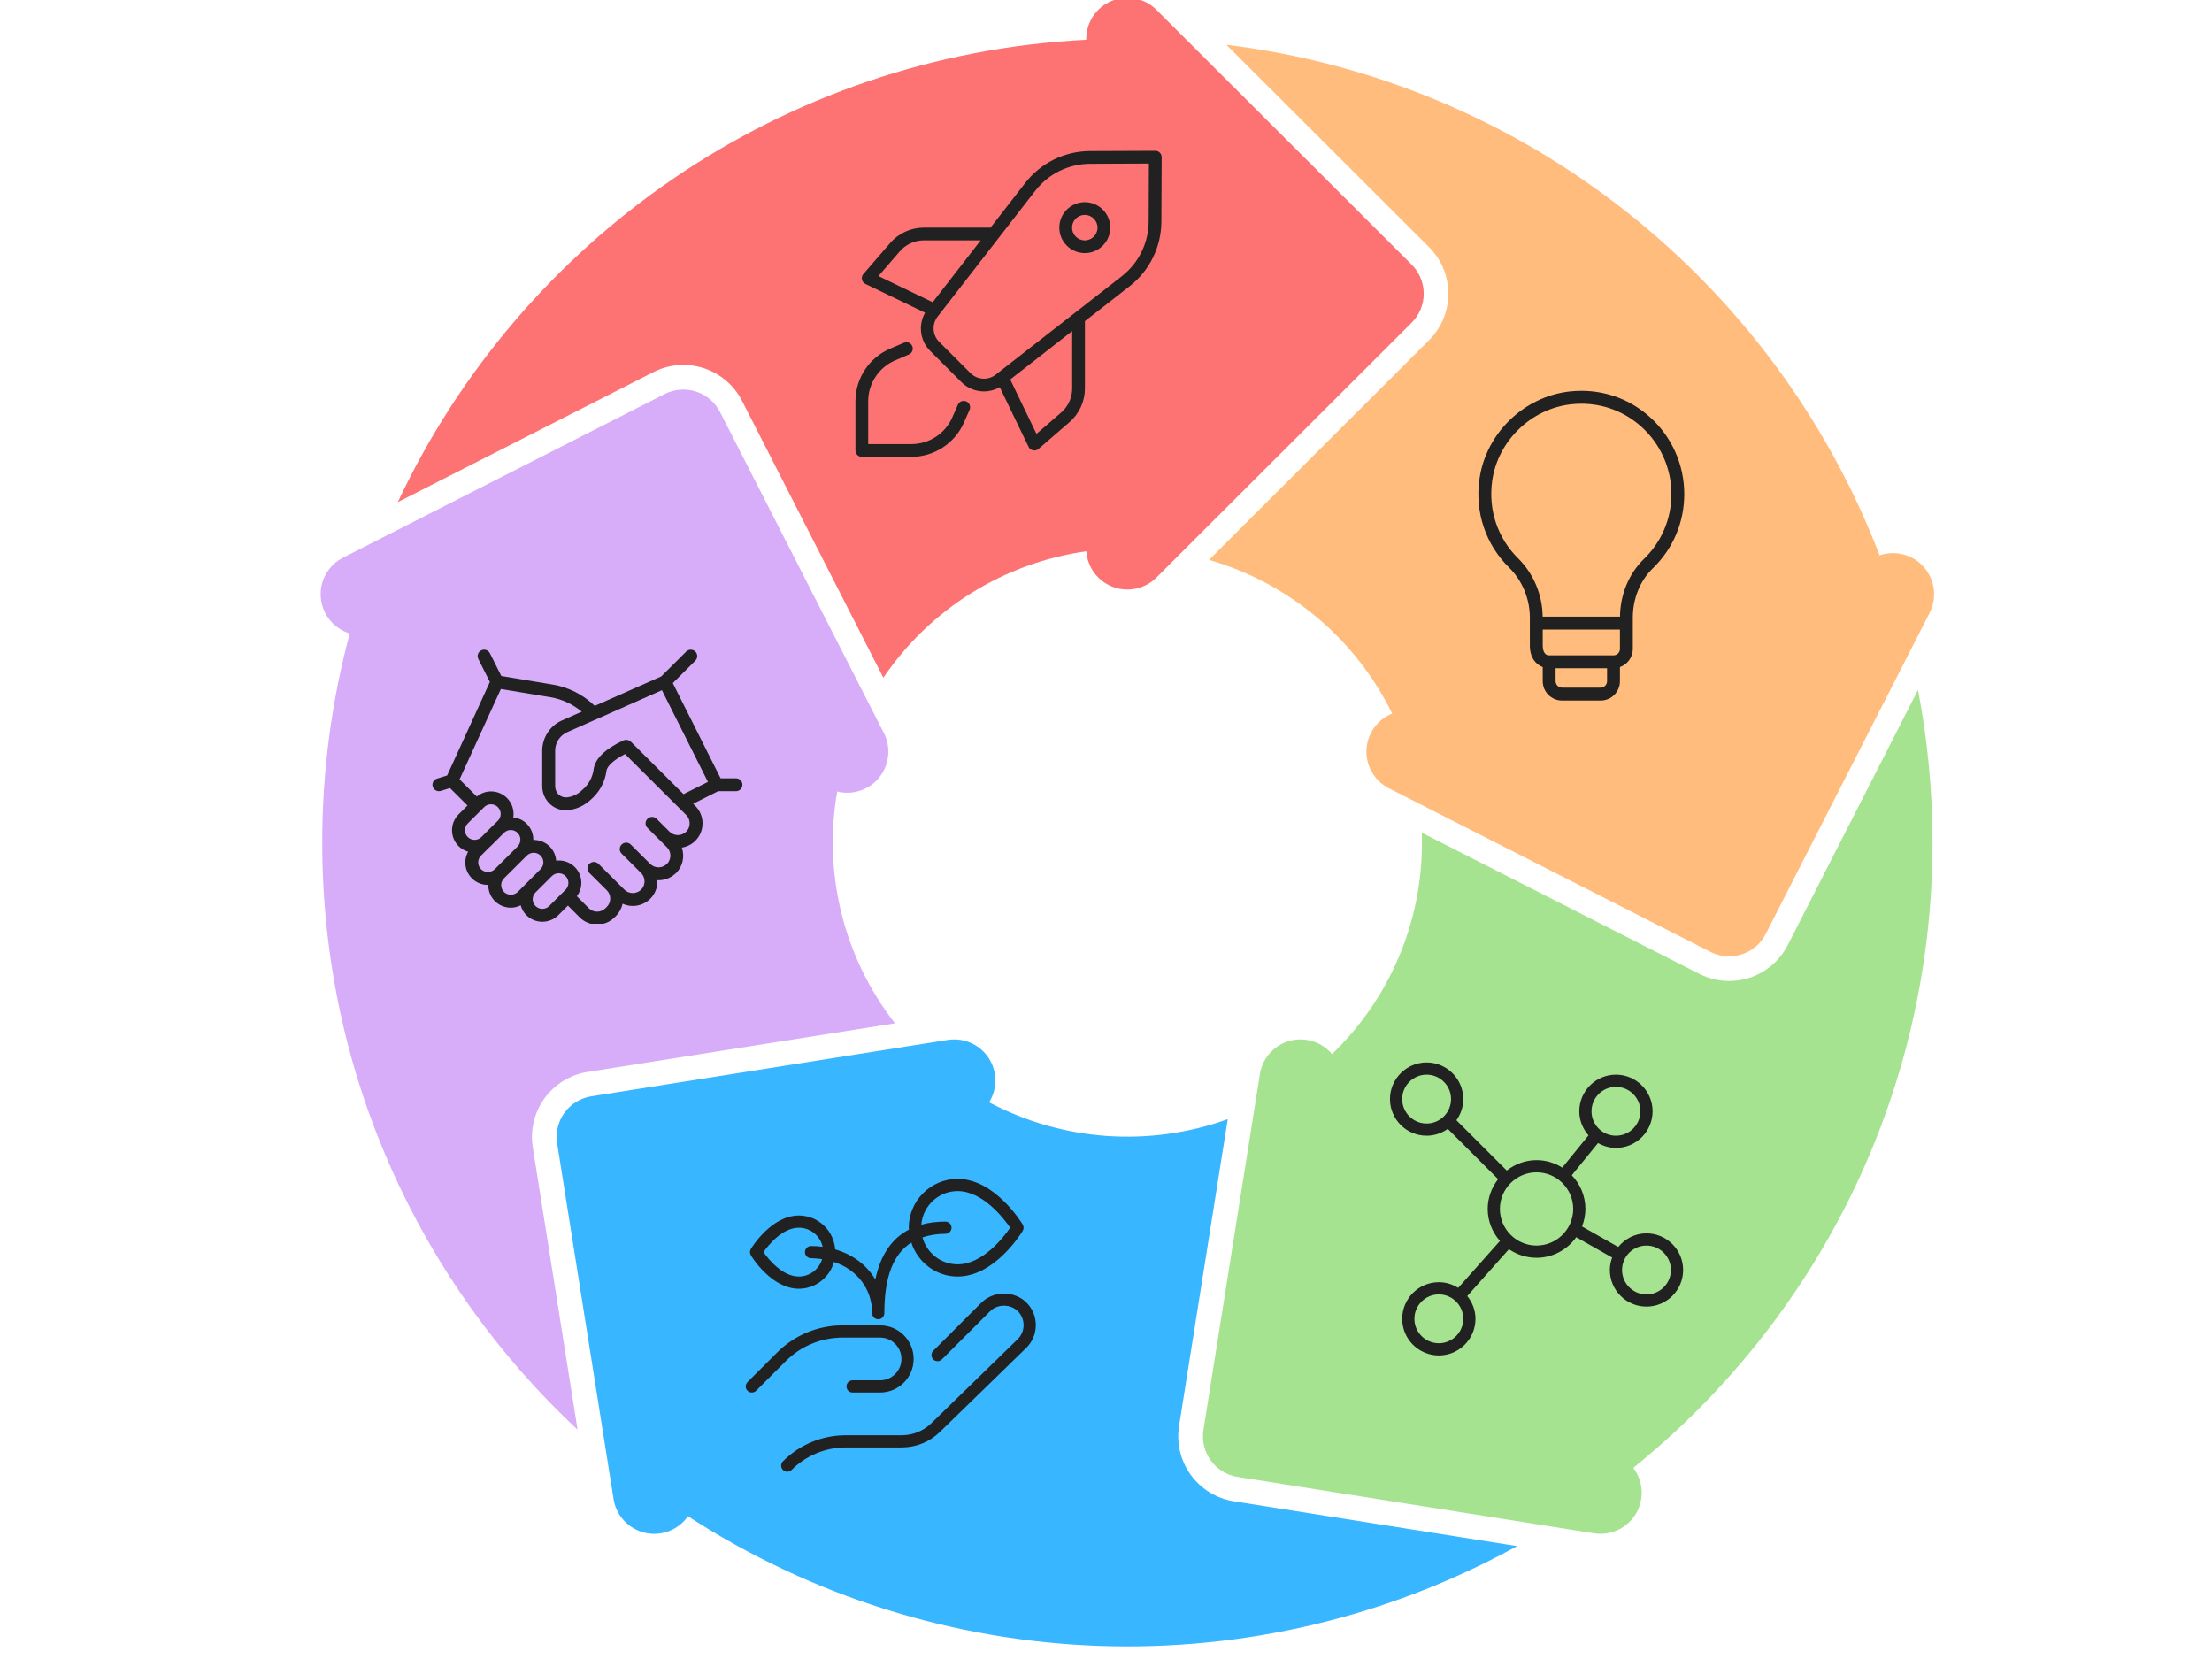 <svg xmlns="http://www.w3.org/2000/svg" xmlns:xlink="http://www.w3.org/1999/xlink" width="1024" zoomAndPan="magnify" viewBox="0 0 768 576" height="768" preserveAspectRatio="xMidYMid meet" version="1.0"><defs><clipPath id="afe299a29a"><path d="M 138 0 L 495 0 L 495 235.512 L 138 235.512 Z M 138 0 " clip-rule="nonzero"/></clipPath><clipPath id="d83ae50f18"><path d="M 299 52.504 L 403.18 52.504 L 403.18 157 L 299 157 Z M 299 52.504 " clip-rule="nonzero"/></clipPath><clipPath id="7ea6f7b3dc"><path d="M 297.012 118.586 L 337 118.586 L 337 158.613 L 297.012 158.613 Z M 297.012 118.586 " clip-rule="nonzero"/></clipPath><clipPath id="91a21cbace"><path d="M 513 135 L 584.773 135 L 584.773 243.695 L 513 243.695 Z M 513 135 " clip-rule="nonzero"/></clipPath><clipPath id="b2975a788c"><path d="M 271 449 L 359.711 449 L 359.711 511 L 271 511 Z M 271 449 " clip-rule="nonzero"/></clipPath><clipPath id="28147ddb1c"><path d="M 258.27 460.008 L 317.594 460.008 L 317.594 484 L 258.27 484 Z M 258.27 460.008 " clip-rule="nonzero"/></clipPath><clipPath id="8a0d41a22c"><path d="M 260.27 409.301 L 356 409.301 L 356 458.84 L 260.27 458.84 Z M 260.27 409.301 " clip-rule="nonzero"/></clipPath><clipPath id="4ae2a14732"><path d="M 482.594 368.879 L 584.379 368.879 L 584.379 470.605 L 482.594 470.605 Z M 482.594 368.879 " clip-rule="nonzero"/></clipPath><clipPath id="e892c923c0"><path d="M 150 225.121 L 257.93 225.121 L 257.93 320.707 L 150 320.707 Z M 150 225.121 " clip-rule="nonzero"/></clipPath></defs><path fill="#d7acf9" d="M 184.969 398.285 L 200.535 496.402 C 145.98 445.48 111.883 372.98 111.883 292.531 C 111.867 268.023 115.074 243.613 121.43 219.941 L 121.203 219.867 C 118.516 218.996 116.148 217.352 114.398 215.137 C 112.652 212.922 111.598 210.238 111.379 207.426 C 111.152 204.613 111.77 201.801 113.152 199.336 C 114.531 196.875 116.609 194.879 119.129 193.602 L 120.969 192.664 L 132.68 186.707 L 230.773 136.805 C 234.152 135.094 238.07 134.781 241.672 135.949 C 245.273 137.121 248.262 139.668 249.984 143.035 L 301.461 243.898 L 306.188 253.156 L 306.875 254.504 C 307.984 256.676 308.516 259.098 308.418 261.535 C 308.32 263.977 307.602 266.352 306.32 268.43 C 305.047 270.512 303.254 272.23 301.125 273.422 C 298.988 274.613 296.586 275.238 294.141 275.238 C 292.977 275.238 291.809 275.094 290.676 274.805 C 288.211 288.879 288.715 303.309 292.172 317.172 C 295.621 331.035 301.945 344.02 310.73 355.297 L 203.965 372.18 C 197.984 373.133 192.621 376.418 189.059 381.309 C 185.5 386.203 184.027 392.312 184.969 398.285 Z M 184.969 398.285 " fill-opacity="1" fill-rule="nonzero"/><path fill="#38b6ff" d="M 526.734 536.797 C 482.32 561.293 432.074 573.27 381.363 571.441 C 330.656 569.613 281.398 554.051 238.867 526.43 L 238.703 526.656 C 237.379 528.48 235.641 529.961 233.629 530.984 C 231.625 532.004 229.402 532.535 227.148 532.539 C 226.023 532.535 224.906 532.406 223.809 532.148 C 221.062 531.484 218.57 530.027 216.656 527.961 C 214.738 525.887 213.477 523.293 213.031 520.504 L 212.699 518.371 L 210.637 505.406 L 193.438 396.945 C 193.141 395.098 193.219 393.207 193.652 391.387 C 194.09 389.566 194.887 387.848 195.988 386.332 C 197.09 384.816 198.477 383.531 200.078 382.555 C 201.676 381.578 203.453 380.926 205.309 380.633 L 317.32 362.918 L 327.598 361.293 L 329.07 361.055 C 329.805 360.941 330.555 360.883 331.301 360.883 C 333.855 360.883 336.359 361.562 338.559 362.855 C 340.754 364.148 342.566 366.008 343.801 368.234 C 345.039 370.469 345.648 372.984 345.582 375.531 C 345.512 378.078 344.758 380.559 343.406 382.719 C 356.043 389.41 369.949 393.383 384.215 394.395 C 398.488 395.398 412.809 393.418 426.27 388.566 L 409.359 495.133 C 408.418 501.105 409.891 507.215 413.453 512.109 C 417.016 517 422.375 520.289 428.359 521.242 Z M 526.734 536.797 " fill-opacity="1" fill-rule="nonzero"/><path fill="#a6e390" d="M 567.07 509.648 L 567.25 509.891 C 568.797 512.02 569.727 514.531 569.938 517.152 C 570.141 519.777 569.621 522.406 568.426 524.75 C 567.227 527.09 565.406 529.059 563.16 530.434 C 560.914 531.809 558.328 532.539 555.695 532.539 C 554.945 532.539 554.203 532.48 553.461 532.363 L 551.355 532.023 L 551.348 532.023 L 538.391 529.977 L 429.703 512.785 C 427.852 512.492 426.074 511.84 424.473 510.863 C 422.875 509.887 421.484 508.602 420.383 507.086 C 419.277 505.57 418.488 503.855 418.047 502.035 C 417.609 500.211 417.535 498.32 417.828 496.473 L 435.566 384.668 L 437.195 374.402 L 437.43 372.914 C 437.855 370.211 439.051 367.688 440.879 365.645 C 442.703 363.605 445.074 362.129 447.715 361.398 C 450.352 360.668 453.148 360.711 455.77 361.523 C 458.383 362.336 460.715 363.879 462.473 365.977 C 472.363 356.465 480.23 345.055 485.594 332.438 C 490.961 319.812 493.719 306.242 493.699 292.531 C 493.699 291.383 493.68 290.242 493.641 289.109 L 589.961 338.105 C 593.176 339.734 596.727 340.59 600.328 340.594 C 604.551 340.609 608.688 339.449 612.285 337.246 C 615.883 335.043 618.793 331.887 620.699 328.129 L 665.922 239.535 C 669.281 257 670.969 274.746 670.961 292.531 C 670.961 380.238 630.445 458.488 567.07 509.648 Z M 567.07 509.648 " fill-opacity="1" fill-rule="nonzero"/><path fill="#ffbc7d" d="M 669.949 212.785 L 669.016 214.621 L 663.047 226.32 L 613.062 324.242 C 612.215 325.914 611.043 327.398 609.617 328.617 C 608.191 329.836 606.539 330.762 604.754 331.34 C 602.969 331.922 601.09 332.141 599.215 331.992 C 597.348 331.848 595.523 331.332 593.852 330.48 L 492.816 279.078 L 483.551 274.367 L 482.207 273.68 C 479.766 272.438 477.738 270.52 476.355 268.156 C 474.977 265.789 474.305 263.082 474.43 260.344 C 474.551 257.609 475.457 254.969 477.043 252.734 C 478.629 250.5 480.82 248.77 483.363 247.746 C 477.078 234.918 468.172 223.539 457.223 214.352 C 446.266 205.16 433.508 198.363 419.766 194.391 L 496.188 118.098 C 500.465 113.812 502.867 108.008 502.867 101.957 C 502.867 95.906 500.465 90.102 496.188 85.82 L 425.789 15.539 C 529.898 28.277 616.312 98.168 652.582 192.816 L 652.809 192.742 C 655.5 191.871 658.383 191.816 661.105 192.578 C 663.824 193.344 666.254 194.898 668.09 197.043 C 669.922 199.191 671.078 201.832 671.414 204.633 C 671.742 207.43 671.234 210.273 669.949 212.785 Z M 669.949 212.785 " fill-opacity="1" fill-rule="nonzero"/><g clip-path="url(#afe299a29a)"><path fill="#fd7373" d="M 490.121 112.039 L 401.523 200.504 C 399.586 202.438 397.125 203.777 394.449 204.355 C 391.77 204.938 388.984 204.734 386.414 203.777 C 383.848 202.812 381.609 201.137 379.969 198.945 C 378.328 196.754 377.355 194.129 377.168 191.402 C 362.996 193.391 349.406 198.324 337.27 205.887 C 325.125 213.449 314.715 223.473 306.699 235.305 L 257.625 139.152 C 255.711 135.402 252.797 132.254 249.199 130.059 C 245.609 127.863 241.477 126.695 237.262 126.691 C 233.652 126.695 230.098 127.551 226.883 129.188 L 138.117 174.336 C 180.793 83.348 271.191 19.129 377.133 13.805 L 377.133 13.5 C 377.133 10.676 377.973 7.922 379.539 5.574 C 381.113 3.23 383.344 1.402 385.953 0.32 C 388.566 -0.758 391.438 -1.039 394.211 -0.488 C 396.98 0.066 399.527 1.422 401.523 3.418 L 403.059 4.949 L 490.121 91.871 C 492.801 94.547 494.309 98.172 494.309 101.957 C 494.309 105.738 492.801 109.367 490.121 112.039 Z M 490.121 112.039 " fill-opacity="1" fill-rule="nonzero"/></g><g clip-path="url(#d83ae50f18)"><path fill="#212121" d="M 401.109 52.359 C 401.109 52.359 401.109 52.359 401.105 52.359 L 378.508 52.449 C 369.598 52.484 361.363 56.547 355.906 63.586 L 343.914 79.031 L 320.773 79.031 C 316.27 79.031 312.004 80.98 309.059 84.383 L 299.762 95.141 C 299.309 95.66 299.129 96.359 299.266 97.035 C 299.406 97.707 299.848 98.277 300.469 98.578 L 321.184 108.57 C 318.766 112.832 319.398 118.281 322.949 121.824 L 333.797 132.668 C 335.938 134.805 338.773 135.902 341.625 135.902 C 343.516 135.902 345.402 135.395 347.109 134.422 L 357.125 155.156 C 357.422 155.777 357.988 156.223 358.668 156.359 C 358.816 156.391 358.965 156.402 359.117 156.402 C 359.645 156.402 360.16 156.215 360.566 155.863 L 371.324 146.566 C 374.723 143.629 376.676 139.359 376.676 134.859 L 376.676 111.5 L 392.172 99.402 C 399.164 93.945 403.191 85.738 403.227 76.871 L 403.324 54.574 C 403.324 53.984 403.09 53.418 402.676 53 C 402.262 52.59 401.699 52.359 401.109 52.359 Z M 312.406 87.277 C 314.508 84.848 317.562 83.453 320.773 83.453 L 340.484 83.453 L 323.824 104.934 L 304.996 95.848 Z M 372.258 134.863 C 372.258 138.078 370.863 141.129 368.43 143.227 L 359.859 150.637 L 350.742 131.758 L 372.258 114.953 Z M 398.809 76.855 C 398.777 84.355 395.367 91.305 389.457 95.922 L 345.703 130.078 C 343.066 132.137 339.297 131.91 336.93 129.543 L 326.082 118.699 C 323.723 116.344 323.488 112.578 325.527 109.945 L 359.395 66.289 C 364.016 60.336 370.984 56.902 378.527 56.871 L 398.895 56.789 Z M 398.809 76.855 " fill-opacity="1" fill-rule="nonzero"/></g><g clip-path="url(#7ea6f7b3dc)"><path fill="#212121" d="M 299.223 158.613 L 316.449 158.613 C 324.324 158.613 331.473 153.961 334.652 146.758 L 336.633 142.281 C 337.121 141.168 336.621 139.859 335.504 139.363 C 334.379 138.875 333.082 139.375 332.586 140.492 L 330.605 144.973 C 328.133 150.57 322.574 154.191 316.449 154.191 L 301.434 154.191 L 301.434 139.332 C 301.434 133.133 305.117 127.547 310.816 125.109 L 315.574 123.066 C 316.699 122.586 317.219 121.289 316.738 120.164 C 316.254 119.043 314.949 118.512 313.836 119.004 L 309.074 121.043 C 301.742 124.176 297.012 131.355 297.012 139.332 L 297.012 156.402 C 297.012 157.625 298 158.613 299.223 158.613 Z M 299.223 158.613 " fill-opacity="1" fill-rule="nonzero"/></g><path fill="#212121" d="M 367.793 79.031 C 367.793 83.91 371.758 87.875 376.641 87.875 C 381.516 87.875 385.488 83.91 385.488 79.031 C 385.488 74.152 381.516 70.188 376.641 70.188 C 371.758 70.188 367.793 74.152 367.793 79.031 Z M 381.062 79.031 C 381.062 81.465 379.074 83.453 376.641 83.453 C 374.199 83.453 372.215 81.465 372.215 79.031 C 372.215 76.598 374.199 74.609 376.641 74.609 C 379.074 74.609 381.062 76.598 381.062 79.031 Z M 381.062 79.031 " fill-opacity="1" fill-rule="nonzero"/><g clip-path="url(#91a21cbace)"><path fill="#212121" d="M 542.332 243.227 L 555.738 243.227 C 559.43 243.227 562.438 240.211 562.438 236.504 L 562.438 231.609 C 565.031 230.684 566.906 228.219 566.906 225.305 L 566.906 214.461 C 566.906 207.836 569.441 201.586 573.871 197.297 C 580.906 190.484 584.773 181.336 584.773 171.535 C 584.773 161.355 580.438 151.621 572.871 144.824 C 565.199 137.938 555.312 134.781 544.961 135.918 C 529.125 137.684 515.965 150.406 513.68 166.18 C 512.004 177.719 515.754 188.984 523.973 197.086 C 528.547 201.586 531.16 207.914 531.16 214.457 L 531.16 224.121 C 531.16 228.289 533.215 230.707 535.629 231.605 L 535.629 236.504 C 535.629 240.211 538.637 243.227 542.332 243.227 Z M 555.738 238.746 L 542.332 238.746 C 541.102 238.746 540.098 237.742 540.098 236.504 L 540.098 232.023 L 557.969 232.023 L 557.969 236.504 C 557.969 237.742 556.969 238.746 555.738 238.746 Z M 560.203 227.543 L 537.863 227.543 C 535.789 227.543 535.629 224.918 535.629 224.121 L 535.629 218.578 L 562.438 218.578 L 562.438 225.305 C 562.438 226.539 561.438 227.543 560.203 227.543 Z M 527.109 193.883 C 519.922 186.797 516.637 176.93 518.102 166.816 C 520.102 153.031 531.602 141.91 545.461 140.367 C 546.672 140.234 547.879 140.172 549.074 140.172 C 556.793 140.172 564.078 142.945 569.891 148.164 C 576.512 154.109 580.309 162.629 580.309 171.535 C 580.309 180.109 576.918 188.109 570.77 194.07 C 565.555 199.121 562.547 206.406 562.457 214.098 L 535.609 214.098 C 535.52 206.496 532.441 199.141 527.109 193.883 Z M 527.109 193.883 " fill-opacity="1" fill-rule="nonzero"/></g><g clip-path="url(#b2975a788c)"><path fill="#212121" d="M 340.75 452.27 L 324.023 468.988 C 323.195 469.816 323.195 471.16 324.023 471.984 C 324.848 472.812 326.195 472.812 327.023 471.984 L 343.754 455.266 C 346.324 452.691 350.82 452.688 353.391 455.266 C 354.688 456.566 355.402 458.293 355.387 460.129 C 355.375 461.965 354.648 463.68 353.328 464.965 L 323.402 494.105 C 320.613 496.812 316.941 498.312 313.047 498.312 L 293.707 498.312 C 285.445 498.312 277.68 501.527 271.836 507.363 C 271.012 508.191 271.012 509.535 271.836 510.359 C 272.25 510.777 272.793 510.98 273.34 510.98 C 273.883 510.98 274.426 510.773 274.844 510.359 C 279.879 505.328 286.578 502.551 293.707 502.551 L 313.047 502.551 C 318.051 502.551 322.781 500.629 326.367 497.137 L 356.293 467.996 C 358.422 465.918 359.609 463.133 359.633 460.152 C 359.652 457.172 358.5 454.367 356.395 452.262 C 352.211 448.09 344.934 448.094 340.75 452.27 Z M 340.75 452.27 " fill-opacity="1" fill-rule="nonzero"/></g><g clip-path="url(#28147ddb1c)"><path fill="#212121" d="M 261.027 483.477 C 261.57 483.477 262.113 483.27 262.531 482.859 L 272.762 472.629 C 278.07 467.32 285.125 464.402 292.629 464.402 L 305.559 464.402 C 309.652 464.402 312.98 467.734 312.98 471.82 C 312.98 475.914 309.652 479.238 305.559 479.238 L 296.016 479.238 C 294.844 479.238 293.895 480.188 293.895 481.359 C 293.895 482.527 294.844 483.477 296.016 483.477 L 305.559 483.477 C 311.992 483.477 317.219 478.25 317.219 471.82 C 317.219 465.391 311.992 460.164 305.559 460.164 L 292.629 460.164 C 283.992 460.164 275.871 463.527 269.766 469.629 L 259.527 479.859 C 258.699 480.68 258.699 482.027 259.527 482.855 C 259.938 483.27 260.484 483.477 261.027 483.477 Z M 261.027 483.477 " fill-opacity="1" fill-rule="nonzero"/></g><g clip-path="url(#8a0d41a22c)"><path fill="#212121" d="M 277.355 447.449 C 283.184 447.449 288.055 443.488 289.559 438.137 C 297.535 440.805 302.801 447.453 302.801 455.926 C 302.801 457.094 303.75 458.047 304.922 458.047 C 306.09 458.047 307.043 457.094 307.043 455.926 C 307.043 443.383 310.121 435.41 316.414 431.426 C 318.617 438.238 324.953 443.211 332.488 443.211 C 345.41 443.211 354.699 427.996 355.086 427.348 C 355.488 426.676 355.488 425.836 355.086 425.164 C 354.699 424.52 345.41 409.301 332.488 409.301 C 323.133 409.301 315.523 416.906 315.523 426.258 C 315.523 426.477 315.578 426.684 315.59 426.906 C 309.578 430.027 305.676 435.816 303.91 444.23 C 300.961 439.246 296.078 435.551 289.977 433.789 C 289.488 427.223 284.047 422.02 277.355 422.02 C 267.781 422.02 260.98 433.172 260.691 433.645 C 260.293 434.312 260.293 435.152 260.691 435.824 C 260.98 436.297 267.781 447.449 277.355 447.449 Z M 332.488 413.539 C 341.23 413.539 348.488 422.992 350.73 426.258 C 348.488 429.523 341.23 438.973 332.488 438.973 C 326.645 438.973 321.762 435 320.273 429.621 C 322.625 428.852 325.23 428.375 328.246 428.375 C 329.418 428.375 330.367 427.426 330.367 426.258 C 330.367 425.086 329.418 424.137 328.246 424.137 C 325.176 424.137 322.387 424.504 319.871 425.207 C 320.414 418.691 325.836 413.539 332.488 413.539 Z M 277.355 426.258 C 281.398 426.258 284.781 429.105 285.621 432.895 C 284.316 432.727 282.98 432.613 281.598 432.613 C 280.426 432.613 279.477 433.562 279.477 434.734 C 279.477 435.902 280.426 436.852 281.598 436.852 C 282.922 436.852 284.195 436.988 285.441 437.172 C 284.383 440.652 281.18 443.211 277.355 443.211 C 271.664 443.211 266.84 437.242 265.062 434.734 C 266.84 432.227 271.664 426.258 277.355 426.258 Z M 277.355 426.258 " fill-opacity="1" fill-rule="nonzero"/></g><g clip-path="url(#4ae2a14732)"><path fill="#212121" d="M 495.316 394.312 C 498.059 394.312 500.586 393.422 502.664 391.938 L 520.137 409.402 C 517.906 412.27 516.523 415.832 516.523 419.742 C 516.523 424.008 518.16 427.863 520.773 430.848 L 506.281 447.145 C 504.324 445.914 502.031 445.176 499.559 445.176 C 492.543 445.176 486.836 450.879 486.836 457.891 C 486.836 464.902 492.543 470.605 499.559 470.605 C 506.574 470.605 512.281 464.902 512.281 457.891 C 512.281 454.887 511.184 452.156 509.434 449.98 L 523.902 433.715 C 526.633 435.586 529.926 436.699 533.484 436.699 C 539.172 436.699 544.184 433.859 547.27 429.555 L 559.734 436.613 C 559.246 437.973 558.934 439.414 558.934 440.938 C 558.934 447.945 564.641 453.652 571.656 453.652 C 578.668 453.652 584.379 447.945 584.379 440.938 C 584.379 433.926 578.668 428.219 571.656 428.219 C 567.684 428.219 564.18 430.082 561.844 432.941 L 549.277 425.828 C 550.008 423.93 550.449 421.895 550.449 419.742 C 550.449 415.207 548.637 411.102 545.719 408.055 L 554.828 396.855 C 556.676 397.902 558.781 398.551 561.051 398.551 C 568.066 398.551 573.773 392.844 573.773 385.836 C 573.773 378.824 568.066 373.117 561.051 373.117 C 554.039 373.117 548.328 378.824 548.328 385.836 C 548.328 389.047 549.562 391.945 551.531 394.184 L 542.422 405.391 C 539.816 403.766 536.773 402.789 533.484 402.789 C 529.574 402.789 526.016 404.172 523.141 406.406 L 505.664 388.941 C 507.148 386.867 508.039 384.34 508.039 381.598 C 508.039 374.586 502.332 368.879 495.316 368.879 C 488.301 368.879 482.594 374.586 482.594 381.598 C 482.594 388.605 488.301 394.312 495.316 394.312 Z M 571.656 432.457 C 576.328 432.457 580.137 436.262 580.137 440.938 C 580.137 445.613 576.328 449.414 571.656 449.414 C 566.977 449.414 563.172 445.613 563.172 440.938 C 563.172 436.262 566.977 432.457 571.656 432.457 Z M 499.559 466.367 C 494.879 466.367 491.078 462.566 491.078 457.891 C 491.078 453.219 494.879 449.414 499.559 449.414 C 504.234 449.414 508.039 453.219 508.039 457.891 C 508.039 462.566 504.234 466.367 499.559 466.367 Z M 561.051 377.355 C 565.727 377.355 569.535 381.16 569.535 385.836 C 569.535 390.512 565.727 394.312 561.051 394.312 C 556.371 394.312 552.57 390.512 552.57 385.836 C 552.57 381.16 556.371 377.355 561.051 377.355 Z M 546.211 419.742 C 546.211 426.754 540.5 432.457 533.484 432.457 C 526.473 432.457 520.762 426.754 520.762 419.742 C 520.762 412.73 526.473 407.027 533.484 407.027 C 540.5 407.027 546.211 412.73 546.211 419.742 Z M 495.316 373.117 C 499.992 373.117 503.801 376.922 503.801 381.598 C 503.801 386.273 499.992 390.074 495.316 390.074 C 490.637 390.074 486.836 386.273 486.836 381.598 C 486.836 376.922 490.637 373.117 495.316 373.117 Z M 495.316 373.117 " fill-opacity="1" fill-rule="nonzero"/></g><g clip-path="url(#e892c923c0)"><path fill="#212121" d="M 255.535 270.234 L 250.191 270.234 L 233.594 237.176 L 241.422 229.383 C 242.293 228.508 242.293 227.094 241.422 226.223 C 240.543 225.352 239.121 225.352 238.25 226.223 L 229.574 234.863 L 206.496 245.082 C 202.461 241.172 197.414 238.594 191.84 237.672 L 174.059 234.715 L 170.09 226.801 C 169.531 225.695 168.188 225.25 167.078 225.805 C 165.973 226.359 165.527 227.695 166.074 228.801 L 170.082 236.777 L 155.246 269.246 L 151.727 270.332 C 150.539 270.699 149.879 271.945 150.246 273.125 C 150.543 274.082 151.426 274.699 152.383 274.699 C 152.602 274.699 152.828 274.668 153.047 274.605 L 156.238 273.617 L 162.316 279.672 L 159.238 282.734 C 157.754 284.215 156.938 286.18 156.938 288.266 C 156.938 290.352 157.758 292.316 159.238 293.789 C 160.191 294.734 161.328 295.348 162.531 295.707 C 161.906 296.844 161.543 298.102 161.543 299.434 C 161.543 301.523 162.363 303.484 163.844 304.953 C 165.375 306.48 167.383 307.238 169.391 307.238 C 169.434 307.238 169.484 307.223 169.531 307.223 C 169.504 309.262 170.262 311.305 171.816 312.855 C 173.348 314.379 175.359 315.141 177.363 315.141 C 178.539 315.141 179.707 314.848 180.785 314.328 C 181.137 315.574 181.77 316.758 182.758 317.742 C 184.281 319.266 186.293 320.027 188.301 320.027 C 190.305 320.027 192.316 319.266 193.852 317.742 L 197.184 314.418 L 201.246 318.496 C 202.918 320.164 205.113 320.996 207.316 320.996 C 209.516 320.996 211.715 320.16 213.395 318.488 L 213.832 318.043 C 215.02 316.863 215.816 315.379 216.152 313.77 C 217.27 314.273 218.461 314.543 219.672 314.543 C 221.871 314.543 224.074 313.715 225.762 312.066 C 227.348 310.48 228.262 308.281 228.262 306.016 C 228.262 305.867 228.223 305.727 228.219 305.582 C 228.359 305.59 228.496 305.617 228.645 305.617 C 230.711 305.617 232.785 304.875 234.41 303.391 C 234.527 303.316 234.645 303.219 234.746 303.117 C 237.113 300.719 237.758 297.273 236.734 294.285 C 238.449 294.012 240.098 293.234 241.422 291.918 C 243.031 290.316 243.918 288.168 243.918 285.871 C 243.918 283.574 243.035 281.434 241.422 279.824 L 240.652 279.062 L 249.336 274.703 L 255.535 274.703 C 256.773 274.703 257.773 273.703 257.773 272.473 C 257.773 271.238 256.773 270.234 255.535 270.234 Z M 161.43 288.262 C 161.43 287.367 161.777 286.52 162.414 285.891 L 168.105 280.227 C 168.738 279.59 169.582 279.246 170.477 279.246 C 170.477 279.246 170.477 279.246 170.48 279.246 C 171.379 279.246 172.227 279.59 172.859 280.227 C 174.168 281.527 174.168 283.66 172.859 284.965 L 171.992 285.824 C 171.949 285.871 171.891 285.902 171.844 285.949 C 171.82 285.965 171.797 285.977 171.777 286 L 167.059 290.699 C 165.742 291.906 163.695 291.902 162.418 290.621 C 161.777 289.996 161.43 289.156 161.43 288.262 Z M 167.016 301.789 C 166.383 301.156 166.031 300.324 166.031 299.43 C 166.031 298.527 166.383 297.688 167.016 297.059 L 170.125 293.961 C 170.195 293.898 170.277 293.852 170.344 293.789 L 175.066 289.082 C 175.688 288.516 176.473 288.18 177.328 288.18 C 178.227 288.18 179.074 288.531 179.707 289.164 C 180.992 290.445 181 292.523 179.75 293.832 C 179.711 293.863 179.695 293.906 179.664 293.945 L 171.773 301.797 C 170.504 303.059 168.289 303.059 167.016 301.789 Z M 174.992 309.691 C 173.68 308.383 173.68 306.258 174.992 304.949 L 182.922 297.055 C 183.574 296.398 184.438 296.07 185.297 296.07 C 186.16 296.07 187.02 296.395 187.672 297.055 C 188.312 297.688 188.66 298.523 188.66 299.422 C 188.66 300.281 188.324 301.078 187.738 301.699 C 187.684 301.75 187.637 301.797 187.59 301.859 L 182.762 306.668 C 182.723 306.703 182.703 306.746 182.668 306.781 L 179.75 309.688 C 178.48 310.957 176.262 310.957 174.992 309.691 Z M 190.684 314.574 C 189.363 315.879 187.234 315.871 185.93 314.574 C 184.629 313.285 184.625 311.207 185.887 309.891 L 190.844 304.953 C 190.879 304.922 190.898 304.887 190.926 304.855 L 191.613 304.172 C 192.266 303.52 193.129 303.188 193.988 303.188 C 194.848 303.188 195.711 303.516 196.367 304.172 C 197.004 304.805 197.352 305.645 197.352 306.543 C 197.352 307.434 197.004 308.273 196.367 308.906 L 195.656 309.613 C 195.641 309.629 195.621 309.633 195.602 309.645 C 195.586 309.664 195.578 309.684 195.566 309.699 Z M 238.25 288.754 C 236.645 290.34 234.051 290.34 232.449 288.754 L 227.969 284.285 C 227.09 283.414 225.668 283.414 224.797 284.285 C 223.918 285.156 223.918 286.57 224.797 287.441 L 231.57 294.188 C 233.086 295.699 233.145 298.148 231.742 299.77 C 231.664 299.828 231.59 299.895 231.523 299.961 C 229.934 301.543 227.352 301.543 225.77 299.961 L 218.996 293.223 C 218.125 292.348 216.699 292.348 215.824 293.223 C 214.953 294.09 214.953 295.504 215.824 296.375 L 222.598 303.121 C 223.352 303.871 223.781 304.922 223.781 306.004 C 223.781 307.098 223.352 308.148 222.613 308.883 C 221 310.461 218.379 310.469 216.797 308.895 L 213.836 305.949 L 207.785 299.922 C 206.91 299.047 205.488 299.047 204.613 299.922 C 203.738 300.789 203.738 302.203 204.613 303.078 L 210.672 309.105 C 211.438 309.875 211.867 310.898 211.867 311.992 C 211.867 313.09 211.438 314.113 210.66 314.887 L 210.219 315.328 C 208.621 316.922 206.02 316.922 204.434 315.336 L 200.277 311.168 C 201.273 309.832 201.836 308.234 201.836 306.539 C 201.836 304.449 201.023 302.488 199.539 301.008 C 197.777 299.258 195.383 298.547 193.086 298.812 C 192.938 296.957 192.184 295.227 190.844 293.891 C 189.281 292.336 187.211 291.59 185.156 291.621 C 185.184 289.594 184.43 287.551 182.875 286 C 181.574 284.703 179.914 283.988 178.211 283.805 C 178.578 281.422 177.867 278.902 176.031 277.066 C 174.543 275.59 172.57 274.777 170.48 274.777 C 170.477 274.777 170.477 274.777 170.477 274.777 C 168.648 274.777 166.941 275.426 165.547 276.562 L 159.559 270.598 L 173.898 239.219 L 191.109 242.078 C 195.16 242.754 198.852 244.504 201.98 247.086 L 195.172 250.105 C 190.973 251.938 188.262 256.086 188.262 260.672 L 188.262 272.914 C 188.262 275.418 189.312 277.754 191.148 279.34 C 192.641 280.637 194.492 281.316 196.461 281.316 C 196.859 281.316 197.258 281.297 197.664 281.234 C 201.645 280.684 204.129 278.664 206.047 276.766 C 208.512 274.309 210.113 271.074 210.559 267.648 C 210.785 265.918 213.215 263.789 217.004 261.805 L 238.258 282.973 C 239.238 283.945 239.441 285.082 239.441 285.859 C 239.441 286.633 239.227 287.781 238.25 288.754 Z M 237.316 275.73 L 219 257.488 C 218.988 257.477 218.965 257.473 218.949 257.457 C 218.832 257.344 218.688 257.273 218.547 257.191 C 218.434 257.125 218.332 257.039 218.215 256.992 C 218.102 256.949 217.969 256.945 217.844 256.922 C 217.684 256.891 217.531 256.848 217.371 256.852 C 217.266 256.852 217.164 256.895 217.059 256.91 C 216.875 256.941 216.691 256.965 216.52 257.039 C 216.5 257.047 216.484 257.043 216.465 257.051 C 210.074 260.039 206.598 263.418 206.113 267.086 C 205.793 269.539 204.648 271.855 202.875 273.617 C 201.191 275.289 199.559 276.477 197.039 276.828 C 195.965 276.988 194.895 276.676 194.094 275.988 C 193.23 275.238 192.746 274.125 192.746 272.918 L 192.746 260.672 C 192.746 257.855 194.402 255.312 196.984 254.184 L 229.816 239.637 L 245.797 271.473 Z M 237.316 275.73 " fill-opacity="1" fill-rule="nonzero"/></g></svg>